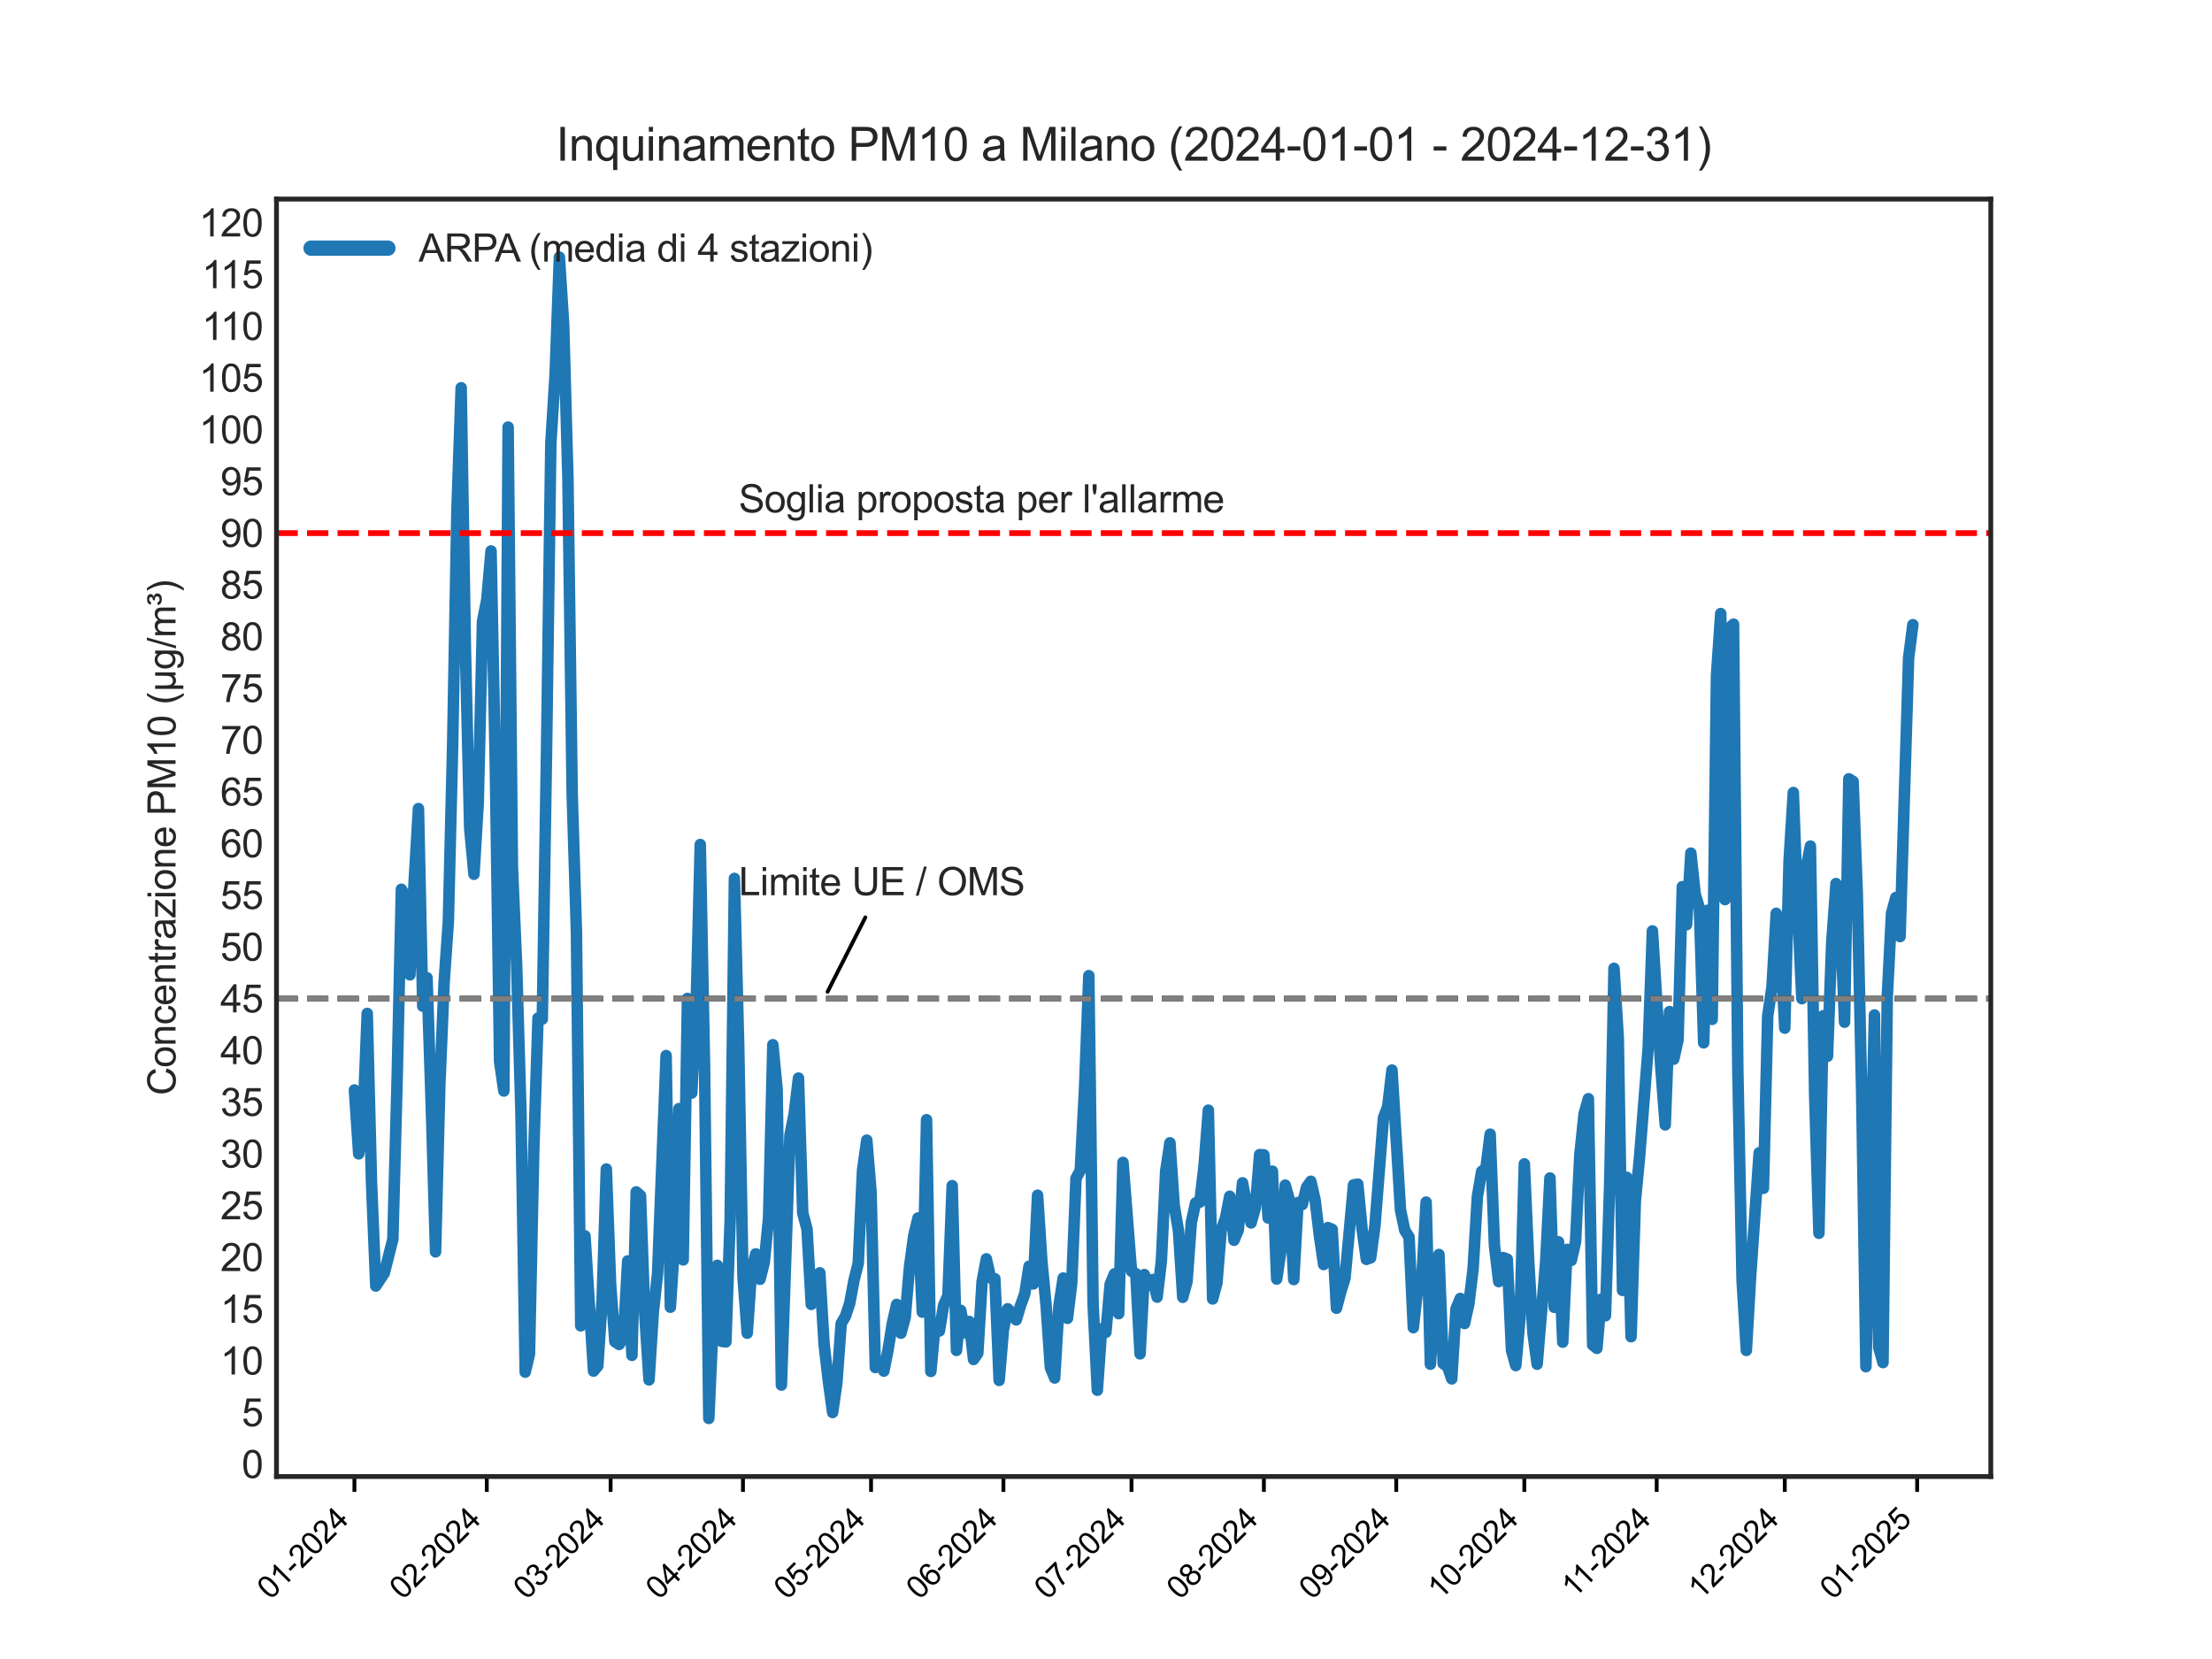 <?xml version="1.0" encoding="utf-8" standalone="no"?>
<!DOCTYPE svg PUBLIC "-//W3C//DTD SVG 1.1//EN"
  "http://www.w3.org/Graphics/SVG/1.1/DTD/svg11.dtd">
<svg xmlns:xlink="http://www.w3.org/1999/xlink" width="576pt" height="432pt" viewBox="0 0 576 432" xmlns="http://www.w3.org/2000/svg" version="1.1">
 <defs>
  <style type="text/css">*{stroke-linejoin: round; stroke-linecap: butt}</style>
 </defs>
 <g id="figure_1">
  <g id="patch_1">
   <path d="M 0 432 
L 576 432 
L 576 0 
L 0 0 
z
" style="fill: #ffffff"/>
  </g>
  <g id="axes_1">
   <g id="patch_2">
    <path d="M 72 384.48 
L 518.4 384.48 
L 518.4 51.84 
L 72 51.84 
z
" style="fill: #ffffff"/>
   </g>
   <g id="matplotlib.axis_1">
    <g id="xtick_1">
     <g id="line2d_1">
      <defs>
       <path id="md9b0c5d6d6" d="M 0 0 
L 0 4 
" style="stroke: #000000"/>
      </defs>
      <g>
       <use xlink:href="#md9b0c5d6d6" x="92.291" y="384.48" style="stroke: #000000"/>
      </g>
     </g>
     <g id="text_1">
      <!-- 01-2024 -->
      <g transform="translate(70.409 416.787) rotate(-45) scale(0.08 -0.08)">
       <defs>
        <path id="ArialMT-30" d="M 266 2259 
Q 266 3072 433 3567 
Q 600 4063 929 4331 
Q 1259 4600 1759 4600 
Q 2128 4600 2406 4451 
Q 2684 4303 2865 4023 
Q 3047 3744 3150 3342 
Q 3253 2941 3253 2259 
Q 3253 1453 3087 958 
Q 2922 463 2592 192 
Q 2263 -78 1759 -78 
Q 1097 -78 719 397 
Q 266 969 266 2259 
z
M 844 2259 
Q 844 1131 1108 757 
Q 1372 384 1759 384 
Q 2147 384 2411 759 
Q 2675 1134 2675 2259 
Q 2675 3391 2411 3762 
Q 2147 4134 1753 4134 
Q 1366 4134 1134 3806 
Q 844 3388 844 2259 
z
" transform="scale(0.016)"/>
        <path id="ArialMT-31" d="M 2384 0 
L 1822 0 
L 1822 3584 
Q 1619 3391 1289 3197 
Q 959 3003 697 2906 
L 697 3450 
Q 1169 3672 1522 3987 
Q 1875 4303 2022 4600 
L 2384 4600 
L 2384 0 
z
" transform="scale(0.016)"/>
        <path id="ArialMT-2d" d="M 203 1375 
L 203 1941 
L 1931 1941 
L 1931 1375 
L 203 1375 
z
" transform="scale(0.016)"/>
        <path id="ArialMT-32" d="M 3222 541 
L 3222 0 
L 194 0 
Q 188 203 259 391 
Q 375 700 629 1000 
Q 884 1300 1366 1694 
Q 2113 2306 2375 2664 
Q 2638 3022 2638 3341 
Q 2638 3675 2398 3904 
Q 2159 4134 1775 4134 
Q 1369 4134 1125 3890 
Q 881 3647 878 3216 
L 300 3275 
Q 359 3922 746 4261 
Q 1134 4600 1788 4600 
Q 2447 4600 2831 4234 
Q 3216 3869 3216 3328 
Q 3216 3053 3103 2787 
Q 2991 2522 2730 2228 
Q 2469 1934 1863 1422 
Q 1356 997 1212 845 
Q 1069 694 975 541 
L 3222 541 
z
" transform="scale(0.016)"/>
        <path id="ArialMT-34" d="M 2069 0 
L 2069 1097 
L 81 1097 
L 81 1613 
L 2172 4581 
L 2631 4581 
L 2631 1613 
L 3250 1613 
L 3250 1097 
L 2631 1097 
L 2631 0 
L 2069 0 
z
M 2069 1613 
L 2069 3678 
L 634 1613 
L 2069 1613 
z
" transform="scale(0.016)"/>
       </defs>
       <use xlink:href="#ArialMT-30"/>
       <use xlink:href="#ArialMT-31" x="55.615"/>
       <use xlink:href="#ArialMT-2d" x="111.23"/>
       <use xlink:href="#ArialMT-32" x="144.531"/>
       <use xlink:href="#ArialMT-30" x="200.146"/>
       <use xlink:href="#ArialMT-32" x="255.762"/>
       <use xlink:href="#ArialMT-34" x="311.377"/>
      </g>
     </g>
    </g>
    <g id="xtick_2">
     <g id="line2d_2">
      <g>
       <use xlink:href="#md9b0c5d6d6" x="126.758" y="384.48" style="stroke: #000000"/>
      </g>
     </g>
     <g id="text_2">
      <!-- 02-2024 -->
      <g transform="translate(104.875 416.787) rotate(-45) scale(0.08 -0.08)">
       <use xlink:href="#ArialMT-30"/>
       <use xlink:href="#ArialMT-32" x="55.615"/>
       <use xlink:href="#ArialMT-2d" x="111.23"/>
       <use xlink:href="#ArialMT-32" x="144.531"/>
       <use xlink:href="#ArialMT-30" x="200.146"/>
       <use xlink:href="#ArialMT-32" x="255.762"/>
       <use xlink:href="#ArialMT-34" x="311.377"/>
      </g>
     </g>
    </g>
    <g id="xtick_3">
     <g id="line2d_3">
      <g>
       <use xlink:href="#md9b0c5d6d6" x="159.001" y="384.48" style="stroke: #000000"/>
      </g>
     </g>
     <g id="text_3">
      <!-- 03-2024 -->
      <g transform="translate(137.118 416.787) rotate(-45) scale(0.08 -0.08)">
       <defs>
        <path id="ArialMT-33" d="M 269 1209 
L 831 1284 
Q 928 806 1161 595 
Q 1394 384 1728 384 
Q 2125 384 2398 659 
Q 2672 934 2672 1341 
Q 2672 1728 2419 1979 
Q 2166 2231 1775 2231 
Q 1616 2231 1378 2169 
L 1441 2663 
Q 1497 2656 1531 2656 
Q 1891 2656 2178 2843 
Q 2466 3031 2466 3422 
Q 2466 3731 2256 3934 
Q 2047 4138 1716 4138 
Q 1388 4138 1169 3931 
Q 950 3725 888 3313 
L 325 3413 
Q 428 3978 793 4289 
Q 1159 4600 1703 4600 
Q 2078 4600 2393 4439 
Q 2709 4278 2876 4000 
Q 3044 3722 3044 3409 
Q 3044 3113 2884 2869 
Q 2725 2625 2413 2481 
Q 2819 2388 3044 2092 
Q 3269 1797 3269 1353 
Q 3269 753 2831 336 
Q 2394 -81 1725 -81 
Q 1122 -81 723 278 
Q 325 638 269 1209 
z
" transform="scale(0.016)"/>
       </defs>
       <use xlink:href="#ArialMT-30"/>
       <use xlink:href="#ArialMT-33" x="55.615"/>
       <use xlink:href="#ArialMT-2d" x="111.23"/>
       <use xlink:href="#ArialMT-32" x="144.531"/>
       <use xlink:href="#ArialMT-30" x="200.146"/>
       <use xlink:href="#ArialMT-32" x="255.762"/>
       <use xlink:href="#ArialMT-34" x="311.377"/>
      </g>
     </g>
    </g>
    <g id="xtick_4">
     <g id="line2d_4">
      <g>
       <use xlink:href="#md9b0c5d6d6" x="193.467" y="384.48" style="stroke: #000000"/>
      </g>
     </g>
     <g id="text_4">
      <!-- 04-2024 -->
      <g transform="translate(171.585 416.787) rotate(-45) scale(0.08 -0.08)">
       <use xlink:href="#ArialMT-30"/>
       <use xlink:href="#ArialMT-34" x="55.615"/>
       <use xlink:href="#ArialMT-2d" x="111.23"/>
       <use xlink:href="#ArialMT-32" x="144.531"/>
       <use xlink:href="#ArialMT-30" x="200.146"/>
       <use xlink:href="#ArialMT-32" x="255.762"/>
       <use xlink:href="#ArialMT-34" x="311.377"/>
      </g>
     </g>
    </g>
    <g id="xtick_5">
     <g id="line2d_5">
      <g>
       <use xlink:href="#md9b0c5d6d6" x="226.822" y="384.48" style="stroke: #000000"/>
      </g>
     </g>
     <g id="text_5">
      <!-- 05-2024 -->
      <g transform="translate(204.94 416.787) rotate(-45) scale(0.08 -0.08)">
       <defs>
        <path id="ArialMT-35" d="M 266 1200 
L 856 1250 
Q 922 819 1161 601 
Q 1400 384 1738 384 
Q 2144 384 2425 690 
Q 2706 997 2706 1503 
Q 2706 1984 2436 2262 
Q 2166 2541 1728 2541 
Q 1456 2541 1237 2417 
Q 1019 2294 894 2097 
L 366 2166 
L 809 4519 
L 3088 4519 
L 3088 3981 
L 1259 3981 
L 1013 2750 
Q 1425 3038 1878 3038 
Q 2478 3038 2890 2622 
Q 3303 2206 3303 1553 
Q 3303 931 2941 478 
Q 2500 -78 1738 -78 
Q 1113 -78 717 272 
Q 322 622 266 1200 
z
" transform="scale(0.016)"/>
       </defs>
       <use xlink:href="#ArialMT-30"/>
       <use xlink:href="#ArialMT-35" x="55.615"/>
       <use xlink:href="#ArialMT-2d" x="111.23"/>
       <use xlink:href="#ArialMT-32" x="144.531"/>
       <use xlink:href="#ArialMT-30" x="200.146"/>
       <use xlink:href="#ArialMT-32" x="255.762"/>
       <use xlink:href="#ArialMT-34" x="311.377"/>
      </g>
     </g>
    </g>
    <g id="xtick_6">
     <g id="line2d_6">
      <g>
       <use xlink:href="#md9b0c5d6d6" x="261.289" y="384.48" style="stroke: #000000"/>
      </g>
     </g>
     <g id="text_6">
      <!-- 06-2024 -->
      <g transform="translate(239.407 416.787) rotate(-45) scale(0.08 -0.08)">
       <defs>
        <path id="ArialMT-36" d="M 3184 3459 
L 2625 3416 
Q 2550 3747 2413 3897 
Q 2184 4138 1850 4138 
Q 1581 4138 1378 3988 
Q 1113 3794 959 3422 
Q 806 3050 800 2363 
Q 1003 2672 1297 2822 
Q 1591 2972 1913 2972 
Q 2475 2972 2870 2558 
Q 3266 2144 3266 1488 
Q 3266 1056 3080 686 
Q 2894 316 2569 119 
Q 2244 -78 1831 -78 
Q 1128 -78 684 439 
Q 241 956 241 2144 
Q 241 3472 731 4075 
Q 1159 4600 1884 4600 
Q 2425 4600 2770 4297 
Q 3116 3994 3184 3459 
z
M 888 1484 
Q 888 1194 1011 928 
Q 1134 663 1356 523 
Q 1578 384 1822 384 
Q 2178 384 2434 671 
Q 2691 959 2691 1453 
Q 2691 1928 2437 2201 
Q 2184 2475 1800 2475 
Q 1419 2475 1153 2201 
Q 888 1928 888 1484 
z
" transform="scale(0.016)"/>
       </defs>
       <use xlink:href="#ArialMT-30"/>
       <use xlink:href="#ArialMT-36" x="55.615"/>
       <use xlink:href="#ArialMT-2d" x="111.23"/>
       <use xlink:href="#ArialMT-32" x="144.531"/>
       <use xlink:href="#ArialMT-30" x="200.146"/>
       <use xlink:href="#ArialMT-32" x="255.762"/>
       <use xlink:href="#ArialMT-34" x="311.377"/>
      </g>
     </g>
    </g>
    <g id="xtick_7">
     <g id="line2d_7">
      <g>
       <use xlink:href="#md9b0c5d6d6" x="294.644" y="384.48" style="stroke: #000000"/>
      </g>
     </g>
     <g id="text_7">
      <!-- 07-2024 -->
      <g transform="translate(272.762 416.787) rotate(-45) scale(0.08 -0.08)">
       <defs>
        <path id="ArialMT-37" d="M 303 3981 
L 303 4522 
L 3269 4522 
L 3269 4084 
Q 2831 3619 2401 2847 
Q 1972 2075 1738 1259 
Q 1569 684 1522 0 
L 944 0 
Q 953 541 1156 1306 
Q 1359 2072 1739 2783 
Q 2119 3494 2547 3981 
L 303 3981 
z
" transform="scale(0.016)"/>
       </defs>
       <use xlink:href="#ArialMT-30"/>
       <use xlink:href="#ArialMT-37" x="55.615"/>
       <use xlink:href="#ArialMT-2d" x="111.23"/>
       <use xlink:href="#ArialMT-32" x="144.531"/>
       <use xlink:href="#ArialMT-30" x="200.146"/>
       <use xlink:href="#ArialMT-32" x="255.762"/>
       <use xlink:href="#ArialMT-34" x="311.377"/>
      </g>
     </g>
    </g>
    <g id="xtick_8">
     <g id="line2d_8">
      <g>
       <use xlink:href="#md9b0c5d6d6" x="329.111" y="384.48" style="stroke: #000000"/>
      </g>
     </g>
     <g id="text_8">
      <!-- 08-2024 -->
      <g transform="translate(307.229 416.787) rotate(-45) scale(0.08 -0.08)">
       <defs>
        <path id="ArialMT-38" d="M 1131 2484 
Q 781 2613 612 2850 
Q 444 3088 444 3419 
Q 444 3919 803 4259 
Q 1163 4600 1759 4600 
Q 2359 4600 2725 4251 
Q 3091 3903 3091 3403 
Q 3091 3084 2923 2848 
Q 2756 2613 2416 2484 
Q 2838 2347 3058 2040 
Q 3278 1734 3278 1309 
Q 3278 722 2862 322 
Q 2447 -78 1769 -78 
Q 1091 -78 675 323 
Q 259 725 259 1325 
Q 259 1772 486 2073 
Q 713 2375 1131 2484 
z
M 1019 3438 
Q 1019 3113 1228 2906 
Q 1438 2700 1772 2700 
Q 2097 2700 2305 2904 
Q 2513 3109 2513 3406 
Q 2513 3716 2298 3927 
Q 2084 4138 1766 4138 
Q 1444 4138 1231 3931 
Q 1019 3725 1019 3438 
z
M 838 1322 
Q 838 1081 952 856 
Q 1066 631 1291 507 
Q 1516 384 1775 384 
Q 2178 384 2440 643 
Q 2703 903 2703 1303 
Q 2703 1709 2433 1975 
Q 2163 2241 1756 2241 
Q 1359 2241 1098 1978 
Q 838 1716 838 1322 
z
" transform="scale(0.016)"/>
       </defs>
       <use xlink:href="#ArialMT-30"/>
       <use xlink:href="#ArialMT-38" x="55.615"/>
       <use xlink:href="#ArialMT-2d" x="111.23"/>
       <use xlink:href="#ArialMT-32" x="144.531"/>
       <use xlink:href="#ArialMT-30" x="200.146"/>
       <use xlink:href="#ArialMT-32" x="255.762"/>
       <use xlink:href="#ArialMT-34" x="311.377"/>
      </g>
     </g>
    </g>
    <g id="xtick_9">
     <g id="line2d_9">
      <g>
       <use xlink:href="#md9b0c5d6d6" x="363.578" y="384.48" style="stroke: #000000"/>
      </g>
     </g>
     <g id="text_9">
      <!-- 09-2024 -->
      <g transform="translate(341.695 416.787) rotate(-45) scale(0.08 -0.08)">
       <defs>
        <path id="ArialMT-39" d="M 350 1059 
L 891 1109 
Q 959 728 1153 556 
Q 1347 384 1650 384 
Q 1909 384 2104 503 
Q 2300 622 2425 820 
Q 2550 1019 2634 1356 
Q 2719 1694 2719 2044 
Q 2719 2081 2716 2156 
Q 2547 1888 2255 1720 
Q 1963 1553 1622 1553 
Q 1053 1553 659 1965 
Q 266 2378 266 3053 
Q 266 3750 677 4175 
Q 1088 4600 1706 4600 
Q 2153 4600 2523 4359 
Q 2894 4119 3086 3673 
Q 3278 3228 3278 2384 
Q 3278 1506 3087 986 
Q 2897 466 2520 194 
Q 2144 -78 1638 -78 
Q 1100 -78 759 220 
Q 419 519 350 1059 
z
M 2653 3081 
Q 2653 3566 2395 3850 
Q 2138 4134 1775 4134 
Q 1400 4134 1122 3828 
Q 844 3522 844 3034 
Q 844 2597 1108 2323 
Q 1372 2050 1759 2050 
Q 2150 2050 2401 2323 
Q 2653 2597 2653 3081 
z
" transform="scale(0.016)"/>
       </defs>
       <use xlink:href="#ArialMT-30"/>
       <use xlink:href="#ArialMT-39" x="55.615"/>
       <use xlink:href="#ArialMT-2d" x="111.23"/>
       <use xlink:href="#ArialMT-32" x="144.531"/>
       <use xlink:href="#ArialMT-30" x="200.146"/>
       <use xlink:href="#ArialMT-32" x="255.762"/>
       <use xlink:href="#ArialMT-34" x="311.377"/>
      </g>
     </g>
    </g>
    <g id="xtick_10">
     <g id="line2d_10">
      <g>
       <use xlink:href="#md9b0c5d6d6" x="396.933" y="384.48" style="stroke: #000000"/>
      </g>
     </g>
     <g id="text_10">
      <!-- 10-2024 -->
      <g transform="translate(375.05 416.787) rotate(-45) scale(0.08 -0.08)">
       <use xlink:href="#ArialMT-31"/>
       <use xlink:href="#ArialMT-30" x="55.615"/>
       <use xlink:href="#ArialMT-2d" x="111.23"/>
       <use xlink:href="#ArialMT-32" x="144.531"/>
       <use xlink:href="#ArialMT-30" x="200.146"/>
       <use xlink:href="#ArialMT-32" x="255.762"/>
       <use xlink:href="#ArialMT-34" x="311.377"/>
      </g>
     </g>
    </g>
    <g id="xtick_11">
     <g id="line2d_11">
      <g>
       <use xlink:href="#md9b0c5d6d6" x="431.399" y="384.48" style="stroke: #000000"/>
      </g>
     </g>
     <g id="text_11">
      <!-- 11-2024 -->
      <g transform="translate(409.934 416.37) rotate(-45) scale(0.08 -0.08)">
       <use xlink:href="#ArialMT-31"/>
       <use xlink:href="#ArialMT-31" x="48.24"/>
       <use xlink:href="#ArialMT-2d" x="103.855"/>
       <use xlink:href="#ArialMT-32" x="137.156"/>
       <use xlink:href="#ArialMT-30" x="192.771"/>
       <use xlink:href="#ArialMT-32" x="248.387"/>
       <use xlink:href="#ArialMT-34" x="304.002"/>
      </g>
     </g>
    </g>
    <g id="xtick_12">
     <g id="line2d_12">
      <g>
       <use xlink:href="#md9b0c5d6d6" x="464.754" y="384.48" style="stroke: #000000"/>
      </g>
     </g>
     <g id="text_12">
      <!-- 12-2024 -->
      <g transform="translate(442.872 416.787) rotate(-45) scale(0.08 -0.08)">
       <use xlink:href="#ArialMT-31"/>
       <use xlink:href="#ArialMT-32" x="55.615"/>
       <use xlink:href="#ArialMT-2d" x="111.23"/>
       <use xlink:href="#ArialMT-32" x="144.531"/>
       <use xlink:href="#ArialMT-30" x="200.146"/>
       <use xlink:href="#ArialMT-32" x="255.762"/>
       <use xlink:href="#ArialMT-34" x="311.377"/>
      </g>
     </g>
    </g>
    <g id="xtick_13">
     <g id="line2d_13">
      <g>
       <use xlink:href="#md9b0c5d6d6" x="499.221" y="384.48" style="stroke: #000000"/>
      </g>
     </g>
     <g id="text_13">
      <!-- 01-2025 -->
      <g transform="translate(477.339 416.787) rotate(-45) scale(0.08 -0.08)">
       <use xlink:href="#ArialMT-30"/>
       <use xlink:href="#ArialMT-31" x="55.615"/>
       <use xlink:href="#ArialMT-2d" x="111.23"/>
       <use xlink:href="#ArialMT-32" x="144.531"/>
       <use xlink:href="#ArialMT-30" x="200.146"/>
       <use xlink:href="#ArialMT-32" x="255.762"/>
       <use xlink:href="#ArialMT-35" x="311.377"/>
      </g>
     </g>
    </g>
   </g>
   <g id="matplotlib.axis_2">
    <g id="ytick_1">
     <g id="line2d_14"/>
     <g id="text_14">
      <!-- 0 -->
      <g style="fill: #262626" transform="translate(62.939 384.86) scale(0.1 -0.1)">
       <use xlink:href="#ArialMT-30"/>
      </g>
     </g>
    </g>
    <g id="ytick_2">
     <g id="line2d_15"/>
     <g id="text_15">
      <!-- 5 -->
      <g style="fill: #262626" transform="translate(62.939 371.39) scale(0.1 -0.1)">
       <use xlink:href="#ArialMT-35"/>
      </g>
     </g>
    </g>
    <g id="ytick_3">
     <g id="line2d_16"/>
     <g id="text_16">
      <!-- 10 -->
      <g style="fill: #262626" transform="translate(57.378 357.92) scale(0.1 -0.1)">
       <use xlink:href="#ArialMT-31"/>
       <use xlink:href="#ArialMT-30" x="55.615"/>
      </g>
     </g>
    </g>
    <g id="ytick_4">
     <g id="line2d_17"/>
     <g id="text_17">
      <!-- 15 -->
      <g style="fill: #262626" transform="translate(57.378 344.45) scale(0.1 -0.1)">
       <use xlink:href="#ArialMT-31"/>
       <use xlink:href="#ArialMT-35" x="55.615"/>
      </g>
     </g>
    </g>
    <g id="ytick_5">
     <g id="line2d_18"/>
     <g id="text_18">
      <!-- 20 -->
      <g style="fill: #262626" transform="translate(57.378 330.98) scale(0.1 -0.1)">
       <use xlink:href="#ArialMT-32"/>
       <use xlink:href="#ArialMT-30" x="55.615"/>
      </g>
     </g>
    </g>
    <g id="ytick_6">
     <g id="line2d_19"/>
     <g id="text_19">
      <!-- 25 -->
      <g style="fill: #262626" transform="translate(57.378 317.51) scale(0.1 -0.1)">
       <use xlink:href="#ArialMT-32"/>
       <use xlink:href="#ArialMT-35" x="55.615"/>
      </g>
     </g>
    </g>
    <g id="ytick_7">
     <g id="line2d_20"/>
     <g id="text_20">
      <!-- 30 -->
      <g style="fill: #262626" transform="translate(57.378 304.04) scale(0.1 -0.1)">
       <use xlink:href="#ArialMT-33"/>
       <use xlink:href="#ArialMT-30" x="55.615"/>
      </g>
     </g>
    </g>
    <g id="ytick_8">
     <g id="line2d_21"/>
     <g id="text_21">
      <!-- 35 -->
      <g style="fill: #262626" transform="translate(57.378 290.57) scale(0.1 -0.1)">
       <use xlink:href="#ArialMT-33"/>
       <use xlink:href="#ArialMT-35" x="55.615"/>
      </g>
     </g>
    </g>
    <g id="ytick_9">
     <g id="line2d_22"/>
     <g id="text_22">
      <!-- 40 -->
      <g style="fill: #262626" transform="translate(57.378 277.1) scale(0.1 -0.1)">
       <use xlink:href="#ArialMT-34"/>
       <use xlink:href="#ArialMT-30" x="55.615"/>
      </g>
     </g>
    </g>
    <g id="ytick_10">
     <g id="line2d_23"/>
     <g id="text_23">
      <!-- 45 -->
      <g style="fill: #262626" transform="translate(57.378 263.63) scale(0.1 -0.1)">
       <use xlink:href="#ArialMT-34"/>
       <use xlink:href="#ArialMT-35" x="55.615"/>
      </g>
     </g>
    </g>
    <g id="ytick_11">
     <g id="line2d_24"/>
     <g id="text_24">
      <!-- 50 -->
      <g style="fill: #262626" transform="translate(57.378 250.16) scale(0.1 -0.1)">
       <use xlink:href="#ArialMT-35"/>
       <use xlink:href="#ArialMT-30" x="55.615"/>
      </g>
     </g>
    </g>
    <g id="ytick_12">
     <g id="line2d_25"/>
     <g id="text_25">
      <!-- 55 -->
      <g style="fill: #262626" transform="translate(57.378 236.691) scale(0.1 -0.1)">
       <use xlink:href="#ArialMT-35"/>
       <use xlink:href="#ArialMT-35" x="55.615"/>
      </g>
     </g>
    </g>
    <g id="ytick_13">
     <g id="line2d_26"/>
     <g id="text_26">
      <!-- 60 -->
      <g style="fill: #262626" transform="translate(57.378 223.221) scale(0.1 -0.1)">
       <use xlink:href="#ArialMT-36"/>
       <use xlink:href="#ArialMT-30" x="55.615"/>
      </g>
     </g>
    </g>
    <g id="ytick_14">
     <g id="line2d_27"/>
     <g id="text_27">
      <!-- 65 -->
      <g style="fill: #262626" transform="translate(57.378 209.751) scale(0.1 -0.1)">
       <use xlink:href="#ArialMT-36"/>
       <use xlink:href="#ArialMT-35" x="55.615"/>
      </g>
     </g>
    </g>
    <g id="ytick_15">
     <g id="line2d_28"/>
     <g id="text_28">
      <!-- 70 -->
      <g style="fill: #262626" transform="translate(57.378 196.281) scale(0.1 -0.1)">
       <use xlink:href="#ArialMT-37"/>
       <use xlink:href="#ArialMT-30" x="55.615"/>
      </g>
     </g>
    </g>
    <g id="ytick_16">
     <g id="line2d_29"/>
     <g id="text_29">
      <!-- 75 -->
      <g style="fill: #262626" transform="translate(57.378 182.811) scale(0.1 -0.1)">
       <use xlink:href="#ArialMT-37"/>
       <use xlink:href="#ArialMT-35" x="55.615"/>
      </g>
     </g>
    </g>
    <g id="ytick_17">
     <g id="line2d_30"/>
     <g id="text_30">
      <!-- 80 -->
      <g style="fill: #262626" transform="translate(57.378 169.341) scale(0.1 -0.1)">
       <use xlink:href="#ArialMT-38"/>
       <use xlink:href="#ArialMT-30" x="55.615"/>
      </g>
     </g>
    </g>
    <g id="ytick_18">
     <g id="line2d_31"/>
     <g id="text_31">
      <!-- 85 -->
      <g style="fill: #262626" transform="translate(57.378 155.871) scale(0.1 -0.1)">
       <use xlink:href="#ArialMT-38"/>
       <use xlink:href="#ArialMT-35" x="55.615"/>
      </g>
     </g>
    </g>
    <g id="ytick_19">
     <g id="line2d_32"/>
     <g id="text_32">
      <!-- 90 -->
      <g style="fill: #262626" transform="translate(57.378 142.401) scale(0.1 -0.1)">
       <use xlink:href="#ArialMT-39"/>
       <use xlink:href="#ArialMT-30" x="55.615"/>
      </g>
     </g>
    </g>
    <g id="ytick_20">
     <g id="line2d_33"/>
     <g id="text_33">
      <!-- 95 -->
      <g style="fill: #262626" transform="translate(57.378 128.931) scale(0.1 -0.1)">
       <use xlink:href="#ArialMT-39"/>
       <use xlink:href="#ArialMT-35" x="55.615"/>
      </g>
     </g>
    </g>
    <g id="ytick_21">
     <g id="line2d_34"/>
     <g id="text_34">
      <!-- 100 -->
      <g style="fill: #262626" transform="translate(51.817 115.461) scale(0.1 -0.1)">
       <use xlink:href="#ArialMT-31"/>
       <use xlink:href="#ArialMT-30" x="55.615"/>
       <use xlink:href="#ArialMT-30" x="111.23"/>
      </g>
     </g>
    </g>
    <g id="ytick_22">
     <g id="line2d_35"/>
     <g id="text_35">
      <!-- 105 -->
      <g style="fill: #262626" transform="translate(51.817 101.991) scale(0.1 -0.1)">
       <use xlink:href="#ArialMT-31"/>
       <use xlink:href="#ArialMT-30" x="55.615"/>
       <use xlink:href="#ArialMT-35" x="111.23"/>
      </g>
     </g>
    </g>
    <g id="ytick_23">
     <g id="line2d_36"/>
     <g id="text_36">
      <!-- 110 -->
      <g style="fill: #262626" transform="translate(52.555 88.521) scale(0.1 -0.1)">
       <use xlink:href="#ArialMT-31"/>
       <use xlink:href="#ArialMT-31" x="48.24"/>
       <use xlink:href="#ArialMT-30" x="103.855"/>
      </g>
     </g>
    </g>
    <g id="ytick_24">
     <g id="line2d_37"/>
     <g id="text_37">
      <!-- 115 -->
      <g style="fill: #262626" transform="translate(52.555 75.051) scale(0.1 -0.1)">
       <use xlink:href="#ArialMT-31"/>
       <use xlink:href="#ArialMT-31" x="48.24"/>
       <use xlink:href="#ArialMT-35" x="103.855"/>
      </g>
     </g>
    </g>
    <g id="ytick_25">
     <g id="line2d_38"/>
     <g id="text_38">
      <!-- 120 -->
      <g style="fill: #262626" transform="translate(51.817 61.581) scale(0.1 -0.1)">
       <use xlink:href="#ArialMT-31"/>
       <use xlink:href="#ArialMT-32" x="55.615"/>
       <use xlink:href="#ArialMT-30" x="111.23"/>
      </g>
     </g>
    </g>
    <g id="text_39">
     <!-- Concentrazione PM10 (µg/m³) -->
     <g style="fill: #262626" transform="translate(45.712 285.229) rotate(-90) scale(0.1 -0.1)">
      <defs>
       <path id="ArialMT-43" d="M 3763 1606 
L 4369 1453 
Q 4178 706 3683 314 
Q 3188 -78 2472 -78 
Q 1731 -78 1267 223 
Q 803 525 561 1097 
Q 319 1669 319 2325 
Q 319 3041 592 3573 
Q 866 4106 1370 4382 
Q 1875 4659 2481 4659 
Q 3169 4659 3637 4309 
Q 4106 3959 4291 3325 
L 3694 3184 
Q 3534 3684 3231 3912 
Q 2928 4141 2469 4141 
Q 1941 4141 1586 3887 
Q 1231 3634 1087 3207 
Q 944 2781 944 2328 
Q 944 1744 1114 1308 
Q 1284 872 1643 656 
Q 2003 441 2422 441 
Q 2931 441 3284 734 
Q 3638 1028 3763 1606 
z
" transform="scale(0.016)"/>
       <path id="ArialMT-6f" d="M 213 1659 
Q 213 2581 725 3025 
Q 1153 3394 1769 3394 
Q 2453 3394 2887 2945 
Q 3322 2497 3322 1706 
Q 3322 1066 3130 698 
Q 2938 331 2570 128 
Q 2203 -75 1769 -75 
Q 1072 -75 642 372 
Q 213 819 213 1659 
z
M 791 1659 
Q 791 1022 1069 705 
Q 1347 388 1769 388 
Q 2188 388 2466 706 
Q 2744 1025 2744 1678 
Q 2744 2294 2464 2611 
Q 2184 2928 1769 2928 
Q 1347 2928 1069 2612 
Q 791 2297 791 1659 
z
" transform="scale(0.016)"/>
       <path id="ArialMT-6e" d="M 422 0 
L 422 3319 
L 928 3319 
L 928 2847 
Q 1294 3394 1984 3394 
Q 2284 3394 2536 3286 
Q 2788 3178 2913 3003 
Q 3038 2828 3088 2588 
Q 3119 2431 3119 2041 
L 3119 0 
L 2556 0 
L 2556 2019 
Q 2556 2363 2490 2533 
Q 2425 2703 2258 2804 
Q 2091 2906 1866 2906 
Q 1506 2906 1245 2678 
Q 984 2450 984 1813 
L 984 0 
L 422 0 
z
" transform="scale(0.016)"/>
       <path id="ArialMT-63" d="M 2588 1216 
L 3141 1144 
Q 3050 572 2676 248 
Q 2303 -75 1759 -75 
Q 1078 -75 664 370 
Q 250 816 250 1647 
Q 250 2184 428 2587 
Q 606 2991 970 3192 
Q 1334 3394 1763 3394 
Q 2303 3394 2647 3120 
Q 2991 2847 3088 2344 
L 2541 2259 
Q 2463 2594 2264 2762 
Q 2066 2931 1784 2931 
Q 1359 2931 1093 2626 
Q 828 2322 828 1663 
Q 828 994 1084 691 
Q 1341 388 1753 388 
Q 2084 388 2306 591 
Q 2528 794 2588 1216 
z
" transform="scale(0.016)"/>
       <path id="ArialMT-65" d="M 2694 1069 
L 3275 997 
Q 3138 488 2766 206 
Q 2394 -75 1816 -75 
Q 1088 -75 661 373 
Q 234 822 234 1631 
Q 234 2469 665 2931 
Q 1097 3394 1784 3394 
Q 2450 3394 2872 2941 
Q 3294 2488 3294 1666 
Q 3294 1616 3291 1516 
L 816 1516 
Q 847 969 1125 678 
Q 1403 388 1819 388 
Q 2128 388 2347 550 
Q 2566 713 2694 1069 
z
M 847 1978 
L 2700 1978 
Q 2663 2397 2488 2606 
Q 2219 2931 1791 2931 
Q 1403 2931 1139 2672 
Q 875 2413 847 1978 
z
" transform="scale(0.016)"/>
       <path id="ArialMT-74" d="M 1650 503 
L 1731 6 
Q 1494 -44 1306 -44 
Q 1000 -44 831 53 
Q 663 150 594 308 
Q 525 466 525 972 
L 525 2881 
L 113 2881 
L 113 3319 
L 525 3319 
L 525 4141 
L 1084 4478 
L 1084 3319 
L 1650 3319 
L 1650 2881 
L 1084 2881 
L 1084 941 
Q 1084 700 1114 631 
Q 1144 563 1211 522 
Q 1278 481 1403 481 
Q 1497 481 1650 503 
z
" transform="scale(0.016)"/>
       <path id="ArialMT-72" d="M 416 0 
L 416 3319 
L 922 3319 
L 922 2816 
Q 1116 3169 1280 3281 
Q 1444 3394 1641 3394 
Q 1925 3394 2219 3213 
L 2025 2691 
Q 1819 2813 1613 2813 
Q 1428 2813 1281 2702 
Q 1134 2591 1072 2394 
Q 978 2094 978 1738 
L 978 0 
L 416 0 
z
" transform="scale(0.016)"/>
       <path id="ArialMT-61" d="M 2588 409 
Q 2275 144 1986 34 
Q 1697 -75 1366 -75 
Q 819 -75 525 192 
Q 231 459 231 875 
Q 231 1119 342 1320 
Q 453 1522 633 1644 
Q 813 1766 1038 1828 
Q 1203 1872 1538 1913 
Q 2219 1994 2541 2106 
Q 2544 2222 2544 2253 
Q 2544 2597 2384 2738 
Q 2169 2928 1744 2928 
Q 1347 2928 1158 2789 
Q 969 2650 878 2297 
L 328 2372 
Q 403 2725 575 2942 
Q 747 3159 1072 3276 
Q 1397 3394 1825 3394 
Q 2250 3394 2515 3294 
Q 2781 3194 2906 3042 
Q 3031 2891 3081 2659 
Q 3109 2516 3109 2141 
L 3109 1391 
Q 3109 606 3145 398 
Q 3181 191 3288 0 
L 2700 0 
Q 2613 175 2588 409 
z
M 2541 1666 
Q 2234 1541 1622 1453 
Q 1275 1403 1131 1340 
Q 988 1278 909 1158 
Q 831 1038 831 891 
Q 831 666 1001 516 
Q 1172 366 1500 366 
Q 1825 366 2078 508 
Q 2331 650 2450 897 
Q 2541 1088 2541 1459 
L 2541 1666 
z
" transform="scale(0.016)"/>
       <path id="ArialMT-7a" d="M 125 0 
L 125 456 
L 2238 2881 
Q 1878 2863 1603 2863 
L 250 2863 
L 250 3319 
L 2963 3319 
L 2963 2947 
L 1166 841 
L 819 456 
Q 1197 484 1528 484 
L 3063 484 
L 3063 0 
L 125 0 
z
" transform="scale(0.016)"/>
       <path id="ArialMT-69" d="M 425 3934 
L 425 4581 
L 988 4581 
L 988 3934 
L 425 3934 
z
M 425 0 
L 425 3319 
L 988 3319 
L 988 0 
L 425 0 
z
" transform="scale(0.016)"/>
       <path id="ArialMT-20" transform="scale(0.016)"/>
       <path id="ArialMT-50" d="M 494 0 
L 494 4581 
L 2222 4581 
Q 2678 4581 2919 4538 
Q 3256 4481 3484 4323 
Q 3713 4166 3852 3881 
Q 3991 3597 3991 3256 
Q 3991 2672 3619 2267 
Q 3247 1863 2275 1863 
L 1100 1863 
L 1100 0 
L 494 0 
z
M 1100 2403 
L 2284 2403 
Q 2872 2403 3119 2622 
Q 3366 2841 3366 3238 
Q 3366 3525 3220 3729 
Q 3075 3934 2838 4000 
Q 2684 4041 2272 4041 
L 1100 4041 
L 1100 2403 
z
" transform="scale(0.016)"/>
       <path id="ArialMT-4d" d="M 475 0 
L 475 4581 
L 1388 4581 
L 2472 1338 
Q 2622 884 2691 659 
Q 2769 909 2934 1394 
L 4031 4581 
L 4847 4581 
L 4847 0 
L 4263 0 
L 4263 3834 
L 2931 0 
L 2384 0 
L 1059 3900 
L 1059 0 
L 475 0 
z
" transform="scale(0.016)"/>
       <path id="ArialMT-28" d="M 1497 -1347 
Q 1031 -759 709 28 
Q 388 816 388 1659 
Q 388 2403 628 3084 
Q 909 3875 1497 4659 
L 1900 4659 
Q 1522 4009 1400 3731 
Q 1209 3300 1100 2831 
Q 966 2247 966 1656 
Q 966 153 1900 -1347 
L 1497 -1347 
z
" transform="scale(0.016)"/>
       <path id="ArialMT-b5" d="M 3181 3319 
L 3181 0 
L 2678 0 
L 2678 394 
Q 2516 144 2356 50 
Q 2138 -78 1847 -78 
Q 1588 -78 1388 25 
Q 1238 103 1056 334 
L 1056 -1272 
L 500 -1272 
L 500 3319 
L 1056 3319 
L 1056 1913 
Q 1056 1147 1137 920 
Q 1219 694 1401 562 
Q 1584 431 1822 431 
Q 2072 431 2269 568 
Q 2466 706 2547 923 
Q 2628 1141 2628 1903 
L 2628 3319 
L 3181 3319 
z
" transform="scale(0.016)"/>
       <path id="ArialMT-67" d="M 319 -275 
L 866 -356 
Q 900 -609 1056 -725 
Q 1266 -881 1628 -881 
Q 2019 -881 2231 -725 
Q 2444 -569 2519 -288 
Q 2563 -116 2559 434 
Q 2191 0 1641 0 
Q 956 0 581 494 
Q 206 988 206 1678 
Q 206 2153 378 2554 
Q 550 2956 876 3175 
Q 1203 3394 1644 3394 
Q 2231 3394 2613 2919 
L 2613 3319 
L 3131 3319 
L 3131 450 
Q 3131 -325 2973 -648 
Q 2816 -972 2473 -1159 
Q 2131 -1347 1631 -1347 
Q 1038 -1347 672 -1080 
Q 306 -813 319 -275 
z
M 784 1719 
Q 784 1066 1043 766 
Q 1303 466 1694 466 
Q 2081 466 2343 764 
Q 2606 1063 2606 1700 
Q 2606 2309 2336 2618 
Q 2066 2928 1684 2928 
Q 1309 2928 1046 2623 
Q 784 2319 784 1719 
z
" transform="scale(0.016)"/>
       <path id="ArialMT-2f" d="M 0 -78 
L 1328 4659 
L 1778 4659 
L 453 -78 
L 0 -78 
z
" transform="scale(0.016)"/>
       <path id="ArialMT-6d" d="M 422 0 
L 422 3319 
L 925 3319 
L 925 2853 
Q 1081 3097 1340 3245 
Q 1600 3394 1931 3394 
Q 2300 3394 2536 3241 
Q 2772 3088 2869 2813 
Q 3263 3394 3894 3394 
Q 4388 3394 4653 3120 
Q 4919 2847 4919 2278 
L 4919 0 
L 4359 0 
L 4359 2091 
Q 4359 2428 4304 2576 
Q 4250 2725 4106 2815 
Q 3963 2906 3769 2906 
Q 3419 2906 3187 2673 
Q 2956 2441 2956 1928 
L 2956 0 
L 2394 0 
L 2394 2156 
Q 2394 2531 2256 2718 
Q 2119 2906 1806 2906 
Q 1569 2906 1367 2781 
Q 1166 2656 1075 2415 
Q 984 2175 984 1722 
L 984 0 
L 422 0 
z
" transform="scale(0.016)"/>
       <path id="ArialMT-b3" d="M 103 2903 
L 559 2950 
Q 622 2763 722 2694 
Q 856 2600 1041 2600 
Q 1263 2600 1397 2722 
Q 1531 2844 1531 3016 
Q 1531 3172 1418 3265 
Q 1306 3359 1034 3359 
Q 997 3359 931 3353 
Q 888 3350 863 3350 
L 931 3694 
Q 1184 3691 1301 3784 
Q 1419 3878 1419 4013 
Q 1419 4128 1325 4209 
Q 1231 4291 1047 4291 
Q 872 4291 773 4222 
Q 675 4153 603 3972 
L 156 4044 
Q 284 4375 479 4506 
Q 675 4638 1050 4638 
Q 1500 4638 1704 4470 
Q 1909 4303 1909 4053 
Q 1909 3881 1798 3747 
Q 1688 3613 1478 3553 
Q 1756 3484 1887 3326 
Q 2019 3169 2019 2956 
Q 2019 2666 1772 2450 
Q 1525 2234 1069 2234 
Q 631 2234 400 2407 
Q 169 2581 103 2903 
z
" transform="scale(0.016)"/>
       <path id="ArialMT-29" d="M 791 -1347 
L 388 -1347 
Q 1322 153 1322 1656 
Q 1322 2244 1188 2822 
Q 1081 3291 891 3722 
Q 769 4003 388 4659 
L 791 4659 
Q 1378 3875 1659 3084 
Q 1900 2403 1900 1659 
Q 1900 816 1576 28 
Q 1253 -759 791 -1347 
z
" transform="scale(0.016)"/>
      </defs>
      <use xlink:href="#ArialMT-43"/>
      <use xlink:href="#ArialMT-6f" x="72.217"/>
      <use xlink:href="#ArialMT-6e" x="127.832"/>
      <use xlink:href="#ArialMT-63" x="183.447"/>
      <use xlink:href="#ArialMT-65" x="233.447"/>
      <use xlink:href="#ArialMT-6e" x="289.062"/>
      <use xlink:href="#ArialMT-74" x="344.678"/>
      <use xlink:href="#ArialMT-72" x="372.461"/>
      <use xlink:href="#ArialMT-61" x="405.762"/>
      <use xlink:href="#ArialMT-7a" x="461.377"/>
      <use xlink:href="#ArialMT-69" x="511.377"/>
      <use xlink:href="#ArialMT-6f" x="533.594"/>
      <use xlink:href="#ArialMT-6e" x="589.209"/>
      <use xlink:href="#ArialMT-65" x="644.824"/>
      <use xlink:href="#ArialMT-20" x="700.439"/>
      <use xlink:href="#ArialMT-50" x="728.223"/>
      <use xlink:href="#ArialMT-4d" x="794.922"/>
      <use xlink:href="#ArialMT-31" x="878.223"/>
      <use xlink:href="#ArialMT-30" x="933.838"/>
      <use xlink:href="#ArialMT-20" x="989.453"/>
      <use xlink:href="#ArialMT-28" x="1017.236"/>
      <use xlink:href="#ArialMT-b5" x="1050.537"/>
      <use xlink:href="#ArialMT-67" x="1108.154"/>
      <use xlink:href="#ArialMT-2f" x="1163.77"/>
      <use xlink:href="#ArialMT-6d" x="1191.553"/>
      <use xlink:href="#ArialMT-b3" x="1274.854"/>
      <use xlink:href="#ArialMT-29" x="1308.154"/>
     </g>
    </g>
   </g>
   <g id="line2d_39">
    <path d="M 92.291 283.826 
L 93.403 300.461 
L 94.515 291.908 
L 95.626 263.89 
L 96.738 307.87 
L 97.85 334.877 
L 100.074 331.509 
L 102.297 322.687 
L 103.409 281.199 
L 104.521 231.563 
L 105.633 233.448 
L 106.745 253.855 
L 107.857 229.273 
L 108.968 210.549 
L 110.08 262.005 
L 111.192 254.596 
L 112.304 288.002 
L 113.416 325.987 
L 114.528 282.681 
L 115.639 255.943 
L 116.751 239.981 
L 117.863 194.318 
L 118.975 133.165 
L 120.087 100.972 
L 121.199 169.399 
L 122.31 215.668 
L 123.422 227.656 
L 124.534 209 
L 125.646 161.788 
L 126.758 156.198 
L 127.869 143.469 
L 128.981 199.369 
L 130.093 276.417 
L 131.205 284.095 
L 132.317 111.209 
L 133.429 225.636 
L 134.54 251.633 
L 135.652 289.551 
L 136.764 357.304 
L 137.876 352.59 
L 138.988 299.653 
L 140.1 265.103 
L 141.211 265.372 
L 142.323 195.126 
L 143.435 115.519 
L 144.547 97.671 
L 145.659 66.96 
L 146.771 84.336 
L 147.882 124.409 
L 148.994 206.643 
L 150.106 242.743 
L 151.218 345.249 
L 152.33 321.811 
L 154.553 357.035 
L 155.665 355.688 
L 156.777 338.896 
L 157.889 304.412 
L 159.001 334.406 
L 160.113 349.357 
L 161.224 350.098 
L 162.336 348.482 
L 163.448 328.344 
L 164.56 352.927 
L 165.672 310.362 
L 166.784 311.327 
L 167.895 342.218 
L 169.007 359.325 
L 170.119 341.747 
L 171.231 331.644 
L 173.455 274.868 
L 174.566 340.4 
L 175.678 323.158 
L 176.79 288.675 
L 177.902 328.075 
L 179.014 259.984 
L 180.126 284.634 
L 181.237 263.419 
L 182.349 219.911 
L 183.461 277.428 
L 184.573 369.36 
L 185.685 344.306 
L 186.797 329.489 
L 187.908 349.29 
L 189.02 349.424 
L 190.132 317.635 
L 191.244 228.734 
L 192.356 272.309 
L 193.467 332.452 
L 194.579 347.157 
L 195.691 330.993 
L 196.803 326.503 
L 197.915 333.126 
L 199.027 328.681 
L 200.138 317.097 
L 201.25 272.04 
L 202.362 283.691 
L 203.474 360.672 
L 205.698 295.612 
L 206.809 290.022 
L 207.921 280.728 
L 209.033 315.884 
L 210.145 320.06 
L 211.257 339.659 
L 212.369 336.224 
L 213.48 331.442 
L 214.592 350.031 
L 215.704 359.662 
L 216.816 367.811 
L 217.928 359.998 
L 219.04 344.643 
L 220.151 342.757 
L 221.263 339.389 
L 222.375 333.395 
L 223.487 328.95 
L 224.599 304.772 
L 225.711 296.892 
L 226.822 310.339 
L 227.934 356.092 
L 229.046 355.149 
L 230.158 357.035 
L 231.27 351.378 
L 232.382 344.508 
L 233.493 339.659 
L 234.605 347.157 
L 235.717 343.026 
L 236.829 329.916 
L 237.941 321.744 
L 239.053 317.164 
L 240.164 341.679 
L 241.276 291.571 
L 242.388 357.125 
L 243.5 345.114 
L 244.612 346.596 
L 245.724 339.861 
L 246.835 337.369 
L 247.947 308.745 
L 249.059 351.647 
L 250.171 341.208 
L 251.283 347.067 
L 252.395 344.104 
L 253.506 354.004 
L 254.618 352.388 
L 255.73 333.799 
L 256.842 327.805 
L 257.954 332.789 
L 259.066 332.991 
L 260.177 359.46 
L 261.289 346.326 
L 262.401 340.804 
L 263.513 341.881 
L 264.625 343.7 
L 265.736 339.996 
L 266.848 336.897 
L 267.96 329.736 
L 269.072 334.338 
L 270.184 311.237 
L 271.296 328.299 
L 272.407 339.973 
L 273.519 356.137 
L 274.631 358.831 
L 275.743 340.063 
L 276.855 332.789 
L 277.967 343.296 
L 279.078 334.136 
L 280.19 306.837 
L 281.302 304.772 
L 282.414 283.422 
L 283.526 254.057 
L 284.638 339.591 
L 285.749 362.019 
L 286.861 346.057 
L 287.973 346.933 
L 289.085 334.406 
L 290.197 331.712 
L 291.309 342.083 
L 292.42 302.684 
L 294.644 331.038 
L 295.756 331.644 
L 296.868 352.545 
L 297.98 331.891 
L 299.091 334.675 
L 300.203 333.193 
L 301.315 337.773 
L 302.427 328.299 
L 303.539 304.951 
L 304.651 297.588 
L 305.762 313.931 
L 306.874 320.487 
L 307.986 337.818 
L 309.098 333.732 
L 310.21 318.376 
L 311.322 313.258 
L 312.433 313.033 
L 313.545 303.492 
L 314.657 289.079 
L 315.769 338.244 
L 316.881 334.136 
L 317.993 320.329 
L 319.104 317.231 
L 320.216 311.507 
L 321.328 322.956 
L 322.44 320.329 
L 323.552 308.004 
L 324.664 313.864 
L 325.775 318.444 
L 326.887 314.537 
L 327.999 300.663 
L 329.111 300.731 
L 330.223 317.164 
L 331.334 304.974 
L 332.446 333.059 
L 333.558 325.583 
L 334.67 308.611 
L 335.782 312.584 
L 336.894 333.193 
L 338.005 313.123 
L 339.117 313.662 
L 340.229 309.149 
L 341.341 307.6 
L 342.453 312.45 
L 343.565 321.744 
L 344.676 329.287 
L 345.788 319.656 
L 346.9 320.127 
L 348.012 340.669 
L 349.124 336.426 
L 350.236 332.856 
L 352.459 308.543 
L 353.571 308.341 
L 354.683 320.038 
L 355.795 327.94 
L 356.907 327.536 
L 358.018 319.319 
L 360.242 291.1 
L 361.354 288.204 
L 362.466 278.64 
L 364.689 315.076 
L 365.801 320.397 
L 366.913 322.103 
L 368.025 345.72 
L 369.137 335.753 
L 370.249 332.924 
L 371.36 313.033 
L 372.472 355.239 
L 373.584 338.716 
L 374.696 326.66 
L 375.808 355.082 
L 376.92 355.823 
L 378.031 359.056 
L 379.143 340.804 
L 380.255 338.11 
L 381.367 344.643 
L 382.479 339.591 
L 383.591 330.432 
L 384.702 311.641 
L 385.814 305.041 
L 386.926 304.233 
L 388.038 295.343 
L 389.15 324.303 
L 390.262 333.732 
L 391.373 327.469 
L 392.485 327.873 
L 393.597 351.647 
L 394.709 355.598 
L 395.821 343.026 
L 396.933 303.065 
L 398.044 327.94 
L 399.156 346.977 
L 400.268 355.239 
L 402.492 328.569 
L 403.603 306.747 
L 404.715 340.422 
L 405.827 323.36 
L 406.939 349.492 
L 408.051 325.336 
L 409.163 328.209 
L 410.274 323.36 
L 411.386 300.641 
L 412.498 290.045 
L 413.61 286.093 
L 414.722 350.233 
L 415.834 351.108 
L 416.945 338.312 
L 418.057 342.622 
L 419.169 308.004 
L 420.281 252.149 
L 421.393 270.154 
L 422.505 336.022 
L 423.616 306.568 
L 424.728 348.078 
L 425.84 312.786 
L 426.952 301.135 
L 429.176 272.983 
L 430.287 242.406 
L 432.511 278.573 
L 433.623 292.918 
L 434.735 263.419 
L 435.847 275.811 
L 436.958 270.76 
L 438.07 230.889 
L 439.182 240.789 
L 440.294 222.156 
L 441.406 232.752 
L 442.518 236.479 
L 443.629 271.546 
L 444.741 237.018 
L 445.853 265.439 
L 446.965 175.999 
L 448.077 159.768 
L 449.189 234.257 
L 450.3 163.539 
L 451.412 162.529 
L 452.524 278.707 
L 453.636 333.463 
L 454.748 351.647 
L 455.86 332.385 
L 458.083 300.192 
L 459.195 309.441 
L 460.307 264.541 
L 461.419 257.021 
L 462.531 237.826 
L 463.642 246.043 
L 464.754 267.729 
L 465.866 224.154 
L 466.978 206.374 
L 468.09 236.479 
L 469.201 260.051 
L 470.313 226.04 
L 471.425 220.315 
L 472.537 285.375 
L 473.649 321.138 
L 474.761 264.497 
L 475.872 275.07 
L 476.984 245.369 
L 478.096 230.081 
L 479.208 238.567 
L 480.32 266.18 
L 481.432 202.804 
L 482.543 203.478 
L 483.655 233.314 
L 484.767 284.095 
L 485.879 355.89 
L 488.103 264.295 
L 489.214 350.839 
L 490.326 354.812 
L 491.438 259.647 
L 492.55 237.826 
L 493.662 233.718 
L 494.774 243.888 
L 496.997 171.352 
L 498.109 162.664 
L 498.109 162.664 
" clip-path="url(#p8bda39868b)" style="fill: none; stroke: #1f77b4; stroke-width: 3; stroke-linecap: round"/>
   </g>
   <g id="line2d_40">
    <path d="M 72 260.051 
L 518.4 260.051 
" clip-path="url(#p8bda39868b)" style="fill: none; stroke-dasharray: 5.55,2.4; stroke-dashoffset: 0; stroke: #000000; stroke-width: 1.5"/>
   </g>
   <g id="line2d_41">
    <path d="M 72 260.051 
L 518.4 260.051 
" clip-path="url(#p8bda39868b)" style="fill: none; stroke-dasharray: 5.55,2.4; stroke-dashoffset: 0; stroke: #808080; stroke-width: 1.5"/>
   </g>
   <g id="line2d_42">
    <path d="M 72 138.822 
L 518.4 138.822 
" clip-path="url(#p8bda39868b)" style="fill: none; stroke-dasharray: 5.55,2.4; stroke-dashoffset: 0; stroke: #ff0000; stroke-width: 1.5"/>
   </g>
   <g id="patch_3">
    <path d="M 72 384.48 
L 72 51.84 
" style="fill: none; stroke: #262626; stroke-width: 1.25; stroke-linejoin: miter; stroke-linecap: square"/>
   </g>
   <g id="patch_4">
    <path d="M 518.4 384.48 
L 518.4 51.84 
" style="fill: none; stroke: #262626; stroke-width: 1.25; stroke-linejoin: miter; stroke-linecap: square"/>
   </g>
   <g id="patch_5">
    <path d="M 72 384.48 
L 518.4 384.48 
" style="fill: none; stroke: #262626; stroke-width: 1.25; stroke-linejoin: miter; stroke-linecap: square"/>
   </g>
   <g id="patch_6">
    <path d="M 72 51.84 
L 518.4 51.84 
" style="fill: none; stroke: #262626; stroke-width: 1.25; stroke-linejoin: miter; stroke-linecap: square"/>
   </g>
   <g id="patch_7">
    <path d="M 225.341 238.882 
Q 220.42 248.574 215.499 258.266 
" style="fill: none; stroke: #000000; stroke-linecap: round"/>
   </g>
   <g id="text_40">
    <!-- Limite UE / OMS -->
    <g style="fill: #262626" transform="translate(192.356 233.112) scale(0.1 -0.1)">
     <defs>
      <path id="ArialMT-4c" d="M 469 0 
L 469 4581 
L 1075 4581 
L 1075 541 
L 3331 541 
L 3331 0 
L 469 0 
z
" transform="scale(0.016)"/>
      <path id="ArialMT-55" d="M 3500 4581 
L 4106 4581 
L 4106 1934 
Q 4106 1244 3950 837 
Q 3794 431 3386 176 
Q 2978 -78 2316 -78 
Q 1672 -78 1262 144 
Q 853 366 678 786 
Q 503 1206 503 1934 
L 503 4581 
L 1109 4581 
L 1109 1938 
Q 1109 1341 1220 1058 
Q 1331 775 1601 622 
Q 1872 469 2263 469 
Q 2931 469 3215 772 
Q 3500 1075 3500 1938 
L 3500 4581 
z
" transform="scale(0.016)"/>
      <path id="ArialMT-45" d="M 506 0 
L 506 4581 
L 3819 4581 
L 3819 4041 
L 1113 4041 
L 1113 2638 
L 3647 2638 
L 3647 2100 
L 1113 2100 
L 1113 541 
L 3925 541 
L 3925 0 
L 506 0 
z
" transform="scale(0.016)"/>
      <path id="ArialMT-4f" d="M 309 2231 
Q 309 3372 921 4017 
Q 1534 4663 2503 4663 
Q 3138 4663 3647 4359 
Q 4156 4056 4423 3514 
Q 4691 2972 4691 2284 
Q 4691 1588 4409 1038 
Q 4128 488 3612 205 
Q 3097 -78 2500 -78 
Q 1853 -78 1343 234 
Q 834 547 571 1087 
Q 309 1628 309 2231 
z
M 934 2222 
Q 934 1394 1379 917 
Q 1825 441 2497 441 
Q 3181 441 3623 922 
Q 4066 1403 4066 2288 
Q 4066 2847 3877 3264 
Q 3688 3681 3323 3911 
Q 2959 4141 2506 4141 
Q 1863 4141 1398 3698 
Q 934 3256 934 2222 
z
" transform="scale(0.016)"/>
      <path id="ArialMT-53" d="M 288 1472 
L 859 1522 
Q 900 1178 1048 958 
Q 1197 738 1509 602 
Q 1822 466 2213 466 
Q 2559 466 2825 569 
Q 3091 672 3220 851 
Q 3350 1031 3350 1244 
Q 3350 1459 3225 1620 
Q 3100 1781 2813 1891 
Q 2628 1963 1997 2114 
Q 1366 2266 1113 2400 
Q 784 2572 623 2826 
Q 463 3081 463 3397 
Q 463 3744 659 4045 
Q 856 4347 1234 4503 
Q 1613 4659 2075 4659 
Q 2584 4659 2973 4495 
Q 3363 4331 3572 4012 
Q 3781 3694 3797 3291 
L 3216 3247 
Q 3169 3681 2898 3903 
Q 2628 4125 2100 4125 
Q 1550 4125 1298 3923 
Q 1047 3722 1047 3438 
Q 1047 3191 1225 3031 
Q 1400 2872 2139 2705 
Q 2878 2538 3153 2413 
Q 3553 2228 3743 1945 
Q 3934 1663 3934 1294 
Q 3934 928 3725 604 
Q 3516 281 3123 101 
Q 2731 -78 2241 -78 
Q 1619 -78 1198 103 
Q 778 284 539 648 
Q 300 1013 288 1472 
z
" transform="scale(0.016)"/>
     </defs>
     <use xlink:href="#ArialMT-4c"/>
     <use xlink:href="#ArialMT-69" x="55.615"/>
     <use xlink:href="#ArialMT-6d" x="77.832"/>
     <use xlink:href="#ArialMT-69" x="161.133"/>
     <use xlink:href="#ArialMT-74" x="183.35"/>
     <use xlink:href="#ArialMT-65" x="211.133"/>
     <use xlink:href="#ArialMT-20" x="266.748"/>
     <use xlink:href="#ArialMT-55" x="294.531"/>
     <use xlink:href="#ArialMT-45" x="366.748"/>
     <use xlink:href="#ArialMT-20" x="433.447"/>
     <use xlink:href="#ArialMT-2f" x="461.23"/>
     <use xlink:href="#ArialMT-20" x="489.014"/>
     <use xlink:href="#ArialMT-4f" x="516.797"/>
     <use xlink:href="#ArialMT-4d" x="594.58"/>
     <use xlink:href="#ArialMT-53" x="677.881"/>
    </g>
   </g>
   <g id="text_41">
    <!-- Soglia proposta per l'allarme -->
    <g style="fill: #262626" transform="translate(192.356 133.434) scale(0.1 -0.1)">
     <defs>
      <path id="ArialMT-6c" d="M 409 0 
L 409 4581 
L 972 4581 
L 972 0 
L 409 0 
z
" transform="scale(0.016)"/>
      <path id="ArialMT-70" d="M 422 -1272 
L 422 3319 
L 934 3319 
L 934 2888 
Q 1116 3141 1344 3267 
Q 1572 3394 1897 3394 
Q 2322 3394 2647 3175 
Q 2972 2956 3137 2557 
Q 3303 2159 3303 1684 
Q 3303 1175 3120 767 
Q 2938 359 2589 142 
Q 2241 -75 1856 -75 
Q 1575 -75 1351 44 
Q 1128 163 984 344 
L 984 -1272 
L 422 -1272 
z
M 931 1641 
Q 931 1000 1190 694 
Q 1450 388 1819 388 
Q 2194 388 2461 705 
Q 2728 1022 2728 1688 
Q 2728 2322 2467 2637 
Q 2206 2953 1844 2953 
Q 1484 2953 1207 2617 
Q 931 2281 931 1641 
z
" transform="scale(0.016)"/>
      <path id="ArialMT-73" d="M 197 991 
L 753 1078 
Q 800 744 1014 566 
Q 1228 388 1613 388 
Q 2000 388 2187 545 
Q 2375 703 2375 916 
Q 2375 1106 2209 1216 
Q 2094 1291 1634 1406 
Q 1016 1563 777 1677 
Q 538 1791 414 1992 
Q 291 2194 291 2438 
Q 291 2659 392 2848 
Q 494 3038 669 3163 
Q 800 3259 1026 3326 
Q 1253 3394 1513 3394 
Q 1903 3394 2198 3281 
Q 2494 3169 2634 2976 
Q 2775 2784 2828 2463 
L 2278 2388 
Q 2241 2644 2061 2787 
Q 1881 2931 1553 2931 
Q 1166 2931 1000 2803 
Q 834 2675 834 2503 
Q 834 2394 903 2306 
Q 972 2216 1119 2156 
Q 1203 2125 1616 2013 
Q 2213 1853 2448 1751 
Q 2684 1650 2818 1456 
Q 2953 1263 2953 975 
Q 2953 694 2789 445 
Q 2625 197 2315 61 
Q 2006 -75 1616 -75 
Q 969 -75 630 194 
Q 291 463 197 991 
z
" transform="scale(0.016)"/>
      <path id="ArialMT-27" d="M 425 2959 
L 281 3816 
L 281 4581 
L 922 4581 
L 922 3816 
L 772 2959 
L 425 2959 
z
" transform="scale(0.016)"/>
     </defs>
     <use xlink:href="#ArialMT-53"/>
     <use xlink:href="#ArialMT-6f" x="66.699"/>
     <use xlink:href="#ArialMT-67" x="122.314"/>
     <use xlink:href="#ArialMT-6c" x="177.93"/>
     <use xlink:href="#ArialMT-69" x="200.146"/>
     <use xlink:href="#ArialMT-61" x="222.363"/>
     <use xlink:href="#ArialMT-20" x="277.979"/>
     <use xlink:href="#ArialMT-70" x="305.762"/>
     <use xlink:href="#ArialMT-72" x="361.377"/>
     <use xlink:href="#ArialMT-6f" x="394.678"/>
     <use xlink:href="#ArialMT-70" x="450.293"/>
     <use xlink:href="#ArialMT-6f" x="505.908"/>
     <use xlink:href="#ArialMT-73" x="561.523"/>
     <use xlink:href="#ArialMT-74" x="611.523"/>
     <use xlink:href="#ArialMT-61" x="639.307"/>
     <use xlink:href="#ArialMT-20" x="694.922"/>
     <use xlink:href="#ArialMT-70" x="722.705"/>
     <use xlink:href="#ArialMT-65" x="778.32"/>
     <use xlink:href="#ArialMT-72" x="833.936"/>
     <use xlink:href="#ArialMT-20" x="867.236"/>
     <use xlink:href="#ArialMT-6c" x="895.02"/>
     <use xlink:href="#ArialMT-27" x="917.236"/>
     <use xlink:href="#ArialMT-61" x="936.328"/>
     <use xlink:href="#ArialMT-6c" x="991.943"/>
     <use xlink:href="#ArialMT-6c" x="1014.16"/>
     <use xlink:href="#ArialMT-61" x="1036.377"/>
     <use xlink:href="#ArialMT-72" x="1091.992"/>
     <use xlink:href="#ArialMT-6d" x="1125.293"/>
     <use xlink:href="#ArialMT-65" x="1208.594"/>
    </g>
   </g>
   <g id="text_42">
    <!-- Inquinamento PM10 a Milano (2024-01-01 - 2024-12-31) -->
    <g style="fill: #262626" transform="translate(144.788 41.84) scale(0.12 -0.12)">
     <defs>
      <path id="ArialMT-49" d="M 597 0 
L 597 4581 
L 1203 4581 
L 1203 0 
L 597 0 
z
" transform="scale(0.016)"/>
      <path id="ArialMT-71" d="M 2538 -1272 
L 2538 353 
Q 2406 169 2170 47 
Q 1934 -75 1669 -75 
Q 1078 -75 651 397 
Q 225 869 225 1691 
Q 225 2191 398 2587 
Q 572 2984 901 3189 
Q 1231 3394 1625 3394 
Q 2241 3394 2594 2875 
L 2594 3319 
L 3100 3319 
L 3100 -1272 
L 2538 -1272 
z
M 803 1669 
Q 803 1028 1072 708 
Q 1341 388 1716 388 
Q 2075 388 2334 692 
Q 2594 997 2594 1619 
Q 2594 2281 2320 2615 
Q 2047 2950 1678 2950 
Q 1313 2950 1058 2639 
Q 803 2328 803 1669 
z
" transform="scale(0.016)"/>
      <path id="ArialMT-75" d="M 2597 0 
L 2597 488 
Q 2209 -75 1544 -75 
Q 1250 -75 995 37 
Q 741 150 617 320 
Q 494 491 444 738 
Q 409 903 409 1263 
L 409 3319 
L 972 3319 
L 972 1478 
Q 972 1038 1006 884 
Q 1059 663 1231 536 
Q 1403 409 1656 409 
Q 1909 409 2131 539 
Q 2353 669 2445 892 
Q 2538 1116 2538 1541 
L 2538 3319 
L 3100 3319 
L 3100 0 
L 2597 0 
z
" transform="scale(0.016)"/>
     </defs>
     <use xlink:href="#ArialMT-49"/>
     <use xlink:href="#ArialMT-6e" x="27.783"/>
     <use xlink:href="#ArialMT-71" x="83.398"/>
     <use xlink:href="#ArialMT-75" x="139.014"/>
     <use xlink:href="#ArialMT-69" x="194.629"/>
     <use xlink:href="#ArialMT-6e" x="216.846"/>
     <use xlink:href="#ArialMT-61" x="272.461"/>
     <use xlink:href="#ArialMT-6d" x="328.076"/>
     <use xlink:href="#ArialMT-65" x="411.377"/>
     <use xlink:href="#ArialMT-6e" x="466.992"/>
     <use xlink:href="#ArialMT-74" x="522.607"/>
     <use xlink:href="#ArialMT-6f" x="550.391"/>
     <use xlink:href="#ArialMT-20" x="606.006"/>
     <use xlink:href="#ArialMT-50" x="633.789"/>
     <use xlink:href="#ArialMT-4d" x="700.488"/>
     <use xlink:href="#ArialMT-31" x="783.789"/>
     <use xlink:href="#ArialMT-30" x="839.404"/>
     <use xlink:href="#ArialMT-20" x="895.02"/>
     <use xlink:href="#ArialMT-61" x="922.803"/>
     <use xlink:href="#ArialMT-20" x="978.418"/>
     <use xlink:href="#ArialMT-4d" x="1006.201"/>
     <use xlink:href="#ArialMT-69" x="1089.502"/>
     <use xlink:href="#ArialMT-6c" x="1111.719"/>
     <use xlink:href="#ArialMT-61" x="1133.936"/>
     <use xlink:href="#ArialMT-6e" x="1189.551"/>
     <use xlink:href="#ArialMT-6f" x="1245.166"/>
     <use xlink:href="#ArialMT-20" x="1300.781"/>
     <use xlink:href="#ArialMT-28" x="1328.564"/>
     <use xlink:href="#ArialMT-32" x="1361.865"/>
     <use xlink:href="#ArialMT-30" x="1417.48"/>
     <use xlink:href="#ArialMT-32" x="1473.096"/>
     <use xlink:href="#ArialMT-34" x="1528.711"/>
     <use xlink:href="#ArialMT-2d" x="1584.326"/>
     <use xlink:href="#ArialMT-30" x="1617.627"/>
     <use xlink:href="#ArialMT-31" x="1673.242"/>
     <use xlink:href="#ArialMT-2d" x="1728.857"/>
     <use xlink:href="#ArialMT-30" x="1762.158"/>
     <use xlink:href="#ArialMT-31" x="1817.773"/>
     <use xlink:href="#ArialMT-20" x="1873.389"/>
     <use xlink:href="#ArialMT-2d" x="1901.172"/>
     <use xlink:href="#ArialMT-20" x="1934.473"/>
     <use xlink:href="#ArialMT-32" x="1962.256"/>
     <use xlink:href="#ArialMT-30" x="2017.871"/>
     <use xlink:href="#ArialMT-32" x="2073.486"/>
     <use xlink:href="#ArialMT-34" x="2129.102"/>
     <use xlink:href="#ArialMT-2d" x="2184.717"/>
     <use xlink:href="#ArialMT-31" x="2218.018"/>
     <use xlink:href="#ArialMT-32" x="2273.633"/>
     <use xlink:href="#ArialMT-2d" x="2329.248"/>
     <use xlink:href="#ArialMT-33" x="2362.549"/>
     <use xlink:href="#ArialMT-31" x="2418.164"/>
     <use xlink:href="#ArialMT-29" x="2473.779"/>
    </g>
   </g>
   <g id="legend_1">
    <g id="line2d_43">
     <path d="M 81 64.62 
L 91 64.62 
L 101 64.62 
" style="fill: none; stroke: #1f77b4; stroke-width: 4; stroke-linecap: round"/>
    </g>
    <g id="text_43">
     <!-- ARPA (media di 4 stazioni) -->
     <g style="fill: #262626" transform="translate(109 68.12) scale(0.1 -0.1)">
      <defs>
       <path id="ArialMT-41" d="M -9 0 
L 1750 4581 
L 2403 4581 
L 4278 0 
L 3588 0 
L 3053 1388 
L 1138 1388 
L 634 0 
L -9 0 
z
M 1313 1881 
L 2866 1881 
L 2388 3150 
Q 2169 3728 2063 4100 
Q 1975 3659 1816 3225 
L 1313 1881 
z
" transform="scale(0.016)"/>
       <path id="ArialMT-52" d="M 503 0 
L 503 4581 
L 2534 4581 
Q 3147 4581 3465 4457 
Q 3784 4334 3975 4021 
Q 4166 3709 4166 3331 
Q 4166 2844 3850 2509 
Q 3534 2175 2875 2084 
Q 3116 1969 3241 1856 
Q 3506 1613 3744 1247 
L 4541 0 
L 3778 0 
L 3172 953 
Q 2906 1366 2734 1584 
Q 2563 1803 2427 1890 
Q 2291 1978 2150 2013 
Q 2047 2034 1813 2034 
L 1109 2034 
L 1109 0 
L 503 0 
z
M 1109 2559 
L 2413 2559 
Q 2828 2559 3062 2645 
Q 3297 2731 3419 2920 
Q 3541 3109 3541 3331 
Q 3541 3656 3305 3865 
Q 3069 4075 2559 4075 
L 1109 4075 
L 1109 2559 
z
" transform="scale(0.016)"/>
       <path id="ArialMT-64" d="M 2575 0 
L 2575 419 
Q 2259 -75 1647 -75 
Q 1250 -75 917 144 
Q 584 363 401 755 
Q 219 1147 219 1656 
Q 219 2153 384 2558 
Q 550 2963 881 3178 
Q 1213 3394 1622 3394 
Q 1922 3394 2156 3267 
Q 2391 3141 2538 2938 
L 2538 4581 
L 3097 4581 
L 3097 0 
L 2575 0 
z
M 797 1656 
Q 797 1019 1065 703 
Q 1334 388 1700 388 
Q 2069 388 2326 689 
Q 2584 991 2584 1609 
Q 2584 2291 2321 2609 
Q 2059 2928 1675 2928 
Q 1300 2928 1048 2622 
Q 797 2316 797 1656 
z
" transform="scale(0.016)"/>
      </defs>
      <use xlink:href="#ArialMT-41"/>
      <use xlink:href="#ArialMT-52" x="66.699"/>
      <use xlink:href="#ArialMT-50" x="138.916"/>
      <use xlink:href="#ArialMT-41" x="198.24"/>
      <use xlink:href="#ArialMT-20" x="259.439"/>
      <use xlink:href="#ArialMT-28" x="287.223"/>
      <use xlink:href="#ArialMT-6d" x="320.523"/>
      <use xlink:href="#ArialMT-65" x="403.824"/>
      <use xlink:href="#ArialMT-64" x="459.439"/>
      <use xlink:href="#ArialMT-69" x="515.055"/>
      <use xlink:href="#ArialMT-61" x="537.271"/>
      <use xlink:href="#ArialMT-20" x="592.887"/>
      <use xlink:href="#ArialMT-64" x="620.67"/>
      <use xlink:href="#ArialMT-69" x="676.285"/>
      <use xlink:href="#ArialMT-20" x="698.502"/>
      <use xlink:href="#ArialMT-34" x="726.285"/>
      <use xlink:href="#ArialMT-20" x="781.9"/>
      <use xlink:href="#ArialMT-73" x="809.684"/>
      <use xlink:href="#ArialMT-74" x="859.684"/>
      <use xlink:href="#ArialMT-61" x="887.467"/>
      <use xlink:href="#ArialMT-7a" x="943.082"/>
      <use xlink:href="#ArialMT-69" x="993.082"/>
      <use xlink:href="#ArialMT-6f" x="1015.299"/>
      <use xlink:href="#ArialMT-6e" x="1070.914"/>
      <use xlink:href="#ArialMT-69" x="1126.529"/>
      <use xlink:href="#ArialMT-29" x="1148.746"/>
     </g>
    </g>
   </g>
  </g>
 </g>
 <defs>
  <clipPath id="p8bda39868b">
   <rect x="72" y="51.84" width="446.4" height="332.64"/>
  </clipPath>
 </defs>
</svg>

